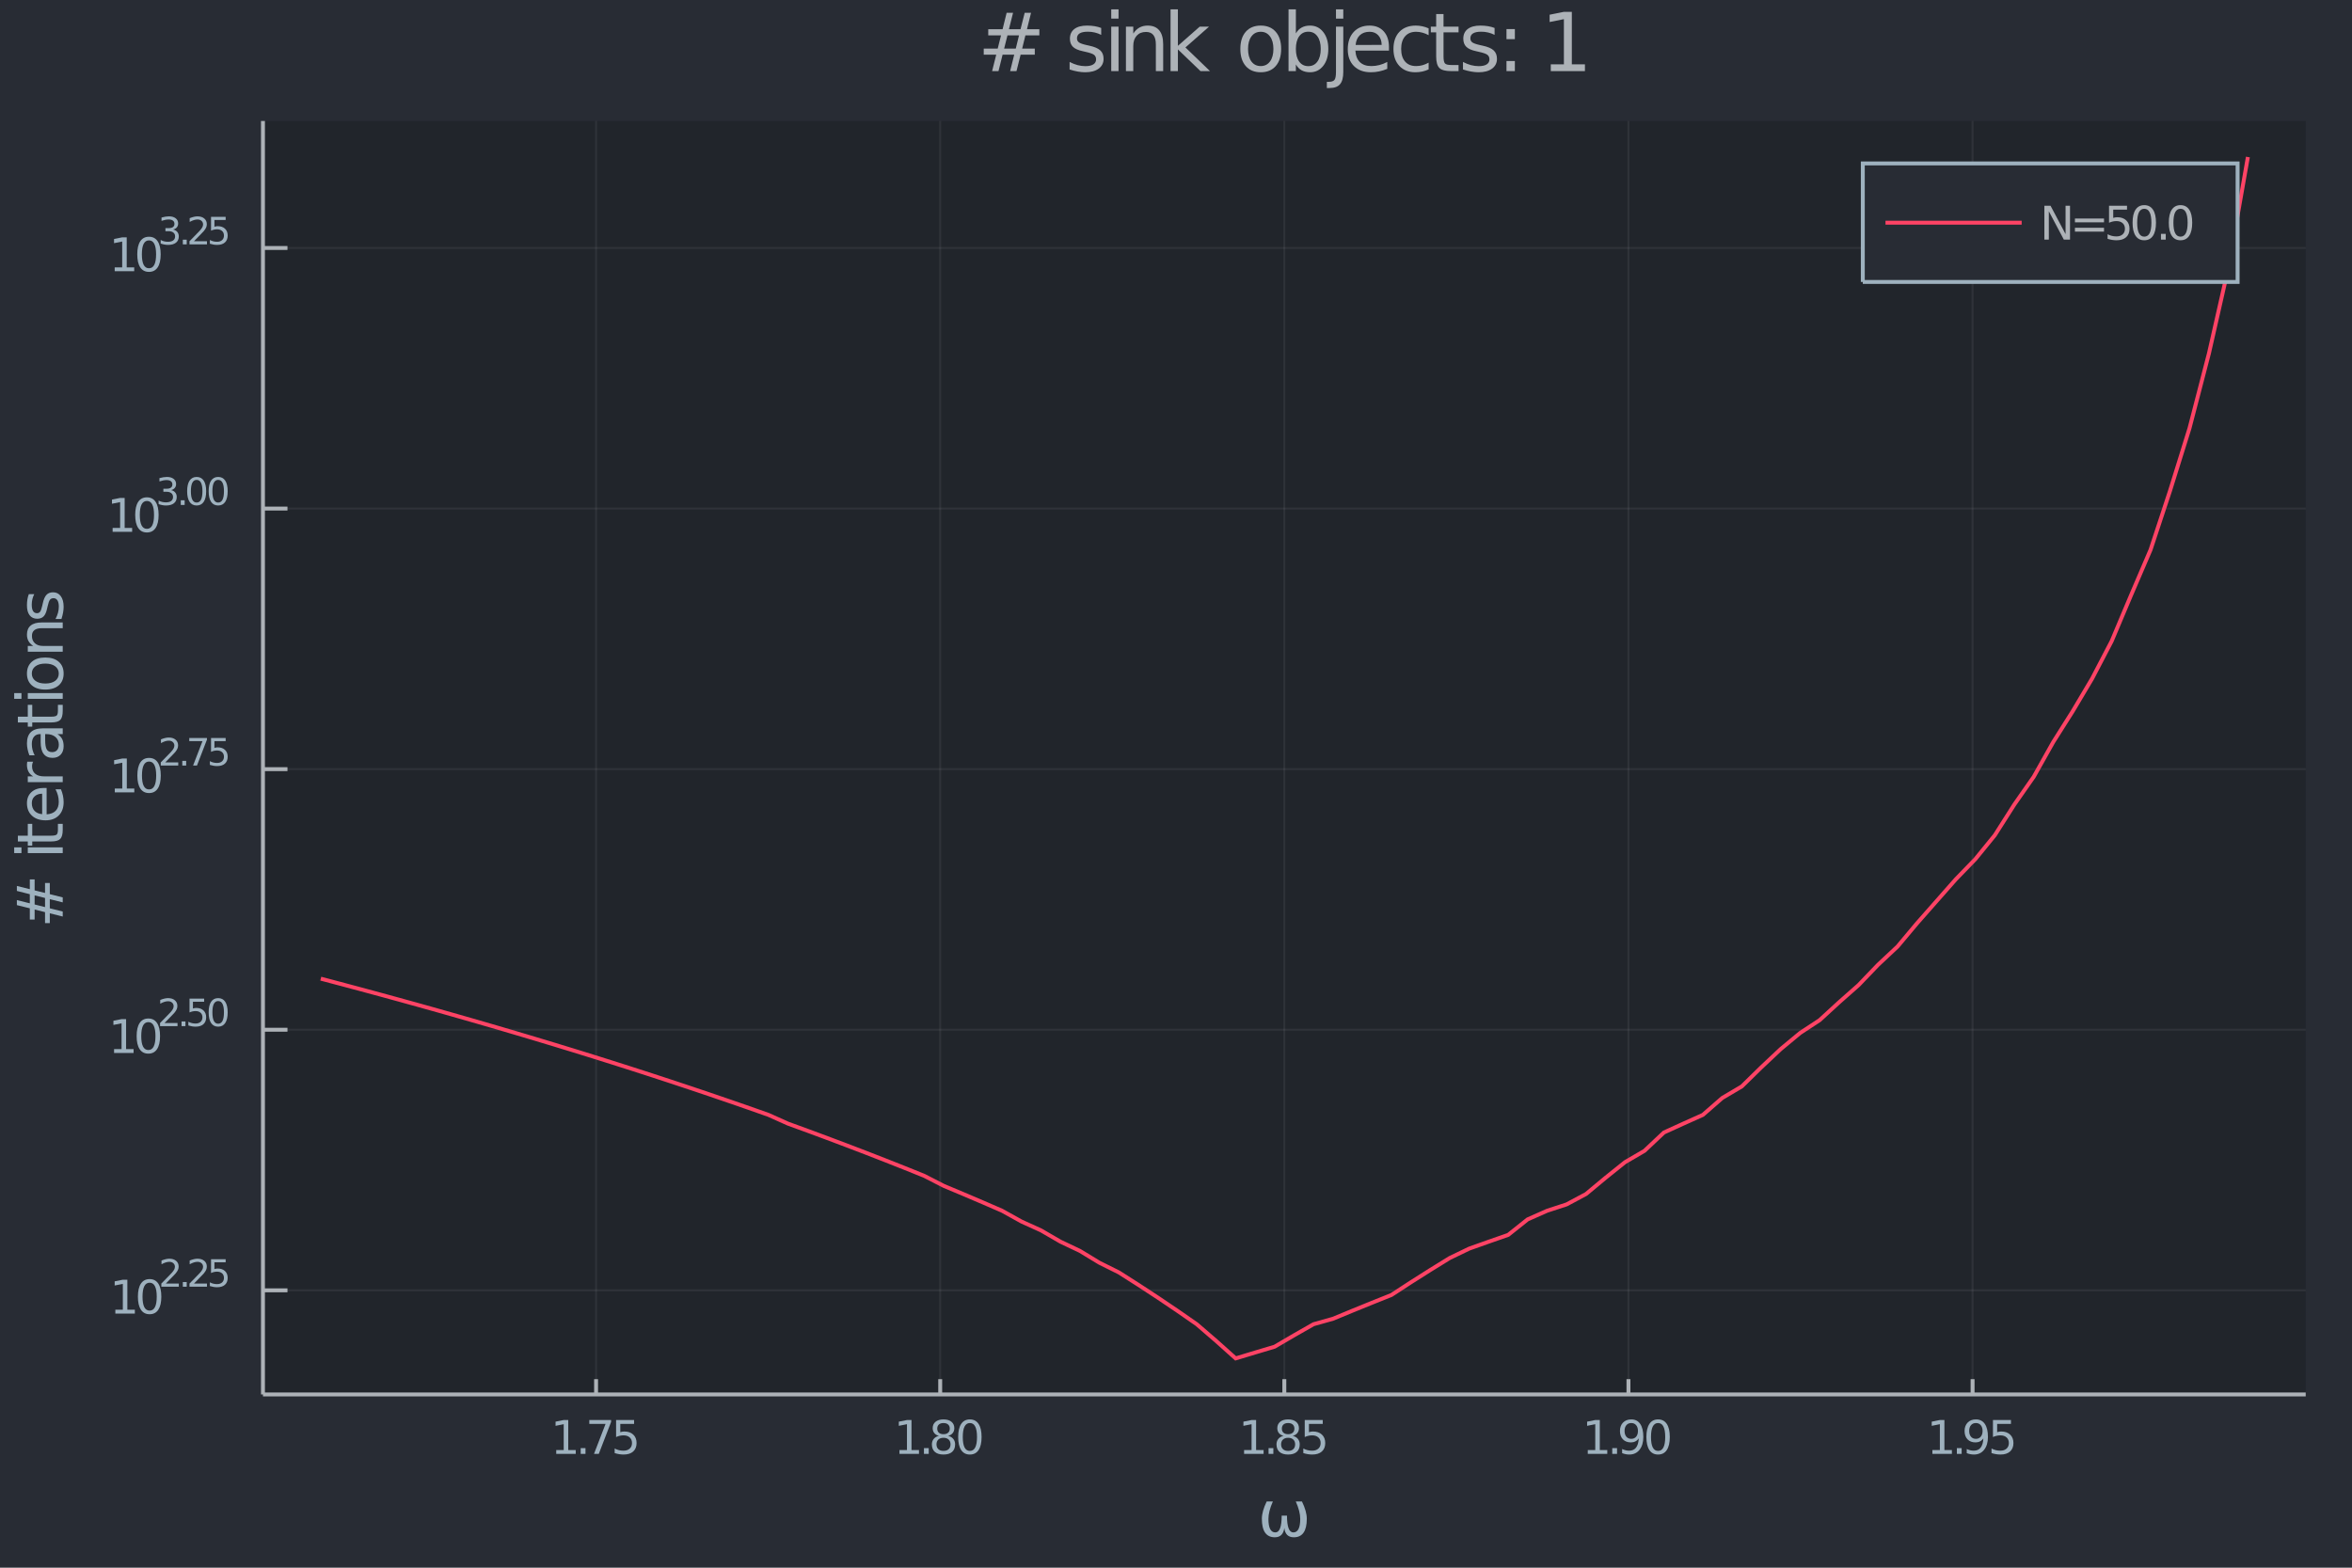 <?xml version="1.0" encoding="utf-8"?>
<svg xmlns="http://www.w3.org/2000/svg" xmlns:xlink="http://www.w3.org/1999/xlink" width="600" height="400" viewBox="0 0 2400 1600">
<defs>
  <clipPath id="clip110">
    <rect x="0" y="0" width="2400" height="1600"/>
  </clipPath>
</defs>
<path clip-path="url(#clip110)" d="
M0 1600 L2400 1600 L2400 0 L0 0  Z
  " fill="#282c34" fill-rule="evenodd" fill-opacity="1"/>
<defs>
  <clipPath id="clip111">
    <rect x="480" y="0" width="1681" height="1600"/>
  </clipPath>
</defs>
<path clip-path="url(#clip110)" d="
M268.325 1423.18 L2352.76 1423.18 L2352.76 123.472 L268.325 123.472  Z
  " fill="#21252b" fill-rule="evenodd" fill-opacity="1"/>
<defs>
  <clipPath id="clip112">
    <rect x="268" y="123" width="2085" height="1301"/>
  </clipPath>
</defs>
<polyline clip-path="url(#clip112)" style="stroke:#adb2b7; stroke-width:2; stroke-opacity:0.1; fill:none" points="
  608.239,1423.18 608.239,123.472 
  "/>
<polyline clip-path="url(#clip112)" style="stroke:#adb2b7; stroke-width:2; stroke-opacity:0.1; fill:none" points="
  959.39,1423.18 959.39,123.472 
  "/>
<polyline clip-path="url(#clip112)" style="stroke:#adb2b7; stroke-width:2; stroke-opacity:0.1; fill:none" points="
  1310.54,1423.18 1310.54,123.472 
  "/>
<polyline clip-path="url(#clip112)" style="stroke:#adb2b7; stroke-width:2; stroke-opacity:0.1; fill:none" points="
  1661.69,1423.18 1661.69,123.472 
  "/>
<polyline clip-path="url(#clip112)" style="stroke:#adb2b7; stroke-width:2; stroke-opacity:0.1; fill:none" points="
  2012.84,1423.18 2012.84,123.472 
  "/>
<polyline clip-path="url(#clip110)" style="stroke:#adb2b7; stroke-width:4; stroke-opacity:1; fill:none" points="
  268.325,1423.18 2352.76,1423.18 
  "/>
<polyline clip-path="url(#clip110)" style="stroke:#adb2b7; stroke-width:4; stroke-opacity:1; fill:none" points="
  608.239,1423.18 608.239,1407.58 
  "/>
<polyline clip-path="url(#clip110)" style="stroke:#adb2b7; stroke-width:4; stroke-opacity:1; fill:none" points="
  959.39,1423.18 959.39,1407.58 
  "/>
<polyline clip-path="url(#clip110)" style="stroke:#adb2b7; stroke-width:4; stroke-opacity:1; fill:none" points="
  1310.54,1423.18 1310.54,1407.58 
  "/>
<polyline clip-path="url(#clip110)" style="stroke:#adb2b7; stroke-width:4; stroke-opacity:1; fill:none" points="
  1661.69,1423.18 1661.69,1407.58 
  "/>
<polyline clip-path="url(#clip110)" style="stroke:#adb2b7; stroke-width:4; stroke-opacity:1; fill:none" points="
  2012.84,1423.18 2012.84,1407.58 
  "/>
<path clip-path="url(#clip110)" d="M 0 0 M567.58 1479.92 L575.218 1479.92 L575.218 1453.55 L566.908 1455.22 L566.908 1450.96 L575.172 1449.29 L579.848 1449.29 L579.848 1479.92 L587.487 1479.92 L587.487 1483.85 L567.58 1483.85 L567.58 1479.92 Z" fill="#9eb1be" fill-rule="evenodd" fill-opacity="1" /><path clip-path="url(#clip110)" d="M 0 0 M592.556 1477.97 L597.441 1477.97 L597.441 1483.85 L592.556 1483.85 L592.556 1477.97 Z" fill="#9eb1be" fill-rule="evenodd" fill-opacity="1" /><path clip-path="url(#clip110)" d="M 0 0 M601.329 1449.29 L623.552 1449.29 L623.552 1451.28 L611.005 1483.85 L606.121 1483.85 L617.927 1453.23 L601.329 1453.23 L601.329 1449.29 Z" fill="#9eb1be" fill-rule="evenodd" fill-opacity="1" /><path clip-path="url(#clip110)" d="M 0 0 M628.667 1449.29 L647.024 1449.29 L647.024 1453.23 L632.95 1453.23 L632.95 1461.7 Q633.968 1461.35 634.987 1461.19 Q636.005 1461 637.024 1461 Q642.811 1461 646.19 1464.18 Q649.57 1467.35 649.57 1472.76 Q649.57 1478.34 646.098 1481.44 Q642.625 1484.52 636.306 1484.52 Q634.13 1484.52 631.862 1484.15 Q629.616 1483.78 627.209 1483.04 L627.209 1478.34 Q629.292 1479.48 631.514 1480.03 Q633.737 1480.59 636.213 1480.59 Q640.218 1480.59 642.556 1478.48 Q644.894 1476.38 644.894 1472.76 Q644.894 1469.15 642.556 1467.05 Q640.218 1464.94 636.213 1464.94 Q634.339 1464.94 632.464 1465.36 Q630.612 1465.77 628.667 1466.65 L628.667 1449.29 Z" fill="#9eb1be" fill-rule="evenodd" fill-opacity="1" /><path clip-path="url(#clip110)" d="M 0 0 M917.828 1479.92 L925.466 1479.92 L925.466 1453.55 L917.156 1455.22 L917.156 1450.96 L925.42 1449.29 L930.096 1449.29 L930.096 1479.92 L937.735 1479.92 L937.735 1483.85 L917.828 1483.85 L917.828 1479.92 Z" fill="#9eb1be" fill-rule="evenodd" fill-opacity="1" /><path clip-path="url(#clip110)" d="M 0 0 M942.804 1477.97 L947.689 1477.97 L947.689 1483.85 L942.804 1483.85 L942.804 1477.97 Z" fill="#9eb1be" fill-rule="evenodd" fill-opacity="1" /><path clip-path="url(#clip110)" d="M 0 0 M962.758 1467.44 Q959.425 1467.44 957.503 1469.22 Q955.605 1471 955.605 1474.13 Q955.605 1477.25 957.503 1479.04 Q959.425 1480.82 962.758 1480.82 Q966.091 1480.82 968.012 1479.04 Q969.934 1477.23 969.934 1474.13 Q969.934 1471 968.012 1469.22 Q966.114 1467.44 962.758 1467.44 M958.082 1465.45 Q955.073 1464.71 953.383 1462.65 Q951.716 1460.59 951.716 1457.63 Q951.716 1453.48 954.656 1451.07 Q957.619 1448.67 962.758 1448.67 Q967.92 1448.67 970.86 1451.07 Q973.799 1453.48 973.799 1457.63 Q973.799 1460.59 972.11 1462.65 Q970.443 1464.71 967.457 1465.45 Q970.837 1466.24 972.712 1468.53 Q974.61 1470.82 974.61 1474.13 Q974.61 1479.15 971.531 1481.84 Q968.475 1484.52 962.758 1484.52 Q957.04 1484.52 953.962 1481.84 Q950.906 1479.15 950.906 1474.13 Q950.906 1470.82 952.804 1468.53 Q954.702 1466.24 958.082 1465.45 M956.369 1458.06 Q956.369 1460.75 958.036 1462.25 Q959.725 1463.76 962.758 1463.76 Q965.767 1463.76 967.457 1462.25 Q969.17 1460.75 969.17 1458.06 Q969.17 1455.38 967.457 1453.88 Q965.767 1452.37 962.758 1452.37 Q959.725 1452.37 958.036 1453.88 Q956.369 1455.38 956.369 1458.06 Z" fill="#9eb1be" fill-rule="evenodd" fill-opacity="1" /><path clip-path="url(#clip110)" d="M 0 0 M989.679 1452.37 Q986.068 1452.37 984.239 1455.94 Q982.434 1459.48 982.434 1466.61 Q982.434 1473.71 984.239 1477.28 Q986.068 1480.82 989.679 1480.82 Q993.313 1480.82 995.119 1477.28 Q996.948 1473.71 996.948 1466.61 Q996.948 1459.48 995.119 1455.94 Q993.313 1452.37 989.679 1452.37 M989.679 1448.67 Q995.489 1448.67 998.545 1453.27 Q1001.62 1457.86 1001.62 1466.61 Q1001.62 1475.33 998.545 1479.94 Q995.489 1484.52 989.679 1484.52 Q983.869 1484.52 980.79 1479.94 Q977.735 1475.33 977.735 1466.61 Q977.735 1457.86 980.79 1453.27 Q983.869 1448.67 989.679 1448.67 Z" fill="#9eb1be" fill-rule="evenodd" fill-opacity="1" /><path clip-path="url(#clip110)" d="M 0 0 M1269.48 1479.92 L1277.11 1479.92 L1277.11 1453.55 L1268.8 1455.22 L1268.8 1450.96 L1277.07 1449.29 L1281.74 1449.29 L1281.74 1479.92 L1289.38 1479.92 L1289.38 1483.85 L1269.48 1483.85 L1269.48 1479.92 Z" fill="#9eb1be" fill-rule="evenodd" fill-opacity="1" /><path clip-path="url(#clip110)" d="M 0 0 M1294.45 1477.97 L1299.34 1477.97 L1299.34 1483.85 L1294.45 1483.85 L1294.45 1477.97 Z" fill="#9eb1be" fill-rule="evenodd" fill-opacity="1" /><path clip-path="url(#clip110)" d="M 0 0 M1314.41 1467.44 Q1311.07 1467.44 1309.15 1469.22 Q1307.25 1471 1307.25 1474.13 Q1307.25 1477.25 1309.15 1479.04 Q1311.07 1480.82 1314.41 1480.82 Q1317.74 1480.82 1319.66 1479.04 Q1321.58 1477.23 1321.58 1474.13 Q1321.58 1471 1319.66 1469.22 Q1317.76 1467.44 1314.41 1467.44 M1309.73 1465.45 Q1306.72 1464.71 1305.03 1462.65 Q1303.36 1460.59 1303.36 1457.63 Q1303.36 1453.48 1306.3 1451.07 Q1309.27 1448.67 1314.41 1448.67 Q1319.57 1448.67 1322.51 1451.07 Q1325.45 1453.48 1325.45 1457.63 Q1325.45 1460.59 1323.76 1462.65 Q1322.09 1464.71 1319.11 1465.45 Q1322.48 1466.24 1324.36 1468.53 Q1326.26 1470.82 1326.26 1474.13 Q1326.26 1479.15 1323.18 1481.84 Q1320.12 1484.52 1314.41 1484.52 Q1308.69 1484.52 1305.61 1481.84 Q1302.55 1479.15 1302.55 1474.13 Q1302.55 1470.82 1304.45 1468.53 Q1306.35 1466.24 1309.73 1465.45 M1308.02 1458.06 Q1308.02 1460.75 1309.68 1462.25 Q1311.37 1463.76 1314.41 1463.76 Q1317.42 1463.76 1319.11 1462.25 Q1320.82 1460.75 1320.82 1458.06 Q1320.82 1455.38 1319.11 1453.88 Q1317.42 1452.37 1314.41 1452.37 Q1311.37 1452.37 1309.68 1453.88 Q1308.02 1455.38 1308.02 1458.06 Z" fill="#9eb1be" fill-rule="evenodd" fill-opacity="1" /><path clip-path="url(#clip110)" d="M 0 0 M1331.37 1449.29 L1349.73 1449.29 L1349.73 1453.23 L1335.66 1453.23 L1335.66 1461.7 Q1336.67 1461.35 1337.69 1461.19 Q1338.71 1461 1339.73 1461 Q1345.52 1461 1348.9 1464.18 Q1352.28 1467.35 1352.28 1472.76 Q1352.28 1478.34 1348.8 1481.44 Q1345.33 1484.52 1339.01 1484.52 Q1336.84 1484.52 1334.57 1484.15 Q1332.32 1483.78 1329.92 1483.04 L1329.92 1478.34 Q1332 1479.48 1334.22 1480.03 Q1336.44 1480.59 1338.92 1480.59 Q1342.92 1480.59 1345.26 1478.48 Q1347.6 1476.38 1347.6 1472.76 Q1347.6 1469.15 1345.26 1467.05 Q1342.92 1464.94 1338.92 1464.94 Q1337.05 1464.94 1335.17 1465.36 Q1333.32 1465.77 1331.37 1466.65 L1331.37 1449.29 Z" fill="#9eb1be" fill-rule="evenodd" fill-opacity="1" /><path clip-path="url(#clip110)" d="M 0 0 M1620.18 1479.92 L1627.81 1479.92 L1627.81 1453.55 L1619.5 1455.22 L1619.5 1450.96 L1627.77 1449.29 L1632.44 1449.29 L1632.44 1479.92 L1640.08 1479.92 L1640.08 1483.85 L1620.18 1483.85 L1620.18 1479.92 Z" fill="#9eb1be" fill-rule="evenodd" fill-opacity="1" /><path clip-path="url(#clip110)" d="M 0 0 M1645.15 1477.97 L1650.04 1477.97 L1650.04 1483.85 L1645.15 1483.85 L1645.15 1477.97 Z" fill="#9eb1be" fill-rule="evenodd" fill-opacity="1" /><path clip-path="url(#clip110)" d="M 0 0 M1655.24 1483.13 L1655.24 1478.88 Q1657 1479.71 1658.81 1480.15 Q1660.61 1480.59 1662.35 1480.59 Q1666.98 1480.59 1669.41 1477.49 Q1671.86 1474.36 1672.21 1468.02 Q1670.87 1470.01 1668.81 1471.07 Q1666.75 1472.14 1664.25 1472.14 Q1659.06 1472.14 1656.03 1469.01 Q1653.02 1465.87 1653.02 1460.43 Q1653.02 1455.1 1656.17 1451.88 Q1659.32 1448.67 1664.55 1448.67 Q1670.55 1448.67 1673.69 1453.27 Q1676.86 1457.86 1676.86 1466.61 Q1676.86 1474.78 1672.98 1479.66 Q1669.11 1484.52 1662.56 1484.52 Q1660.8 1484.52 1658.99 1484.18 Q1657.19 1483.83 1655.24 1483.13 M1664.55 1468.48 Q1667.7 1468.48 1669.53 1466.33 Q1671.38 1464.18 1671.38 1460.43 Q1671.38 1456.7 1669.53 1454.55 Q1667.7 1452.37 1664.55 1452.37 Q1661.4 1452.37 1659.55 1454.55 Q1657.72 1456.7 1657.72 1460.43 Q1657.72 1464.18 1659.55 1466.33 Q1661.4 1468.48 1664.55 1468.48 Z" fill="#9eb1be" fill-rule="evenodd" fill-opacity="1" /><path clip-path="url(#clip110)" d="M 0 0 M1691.93 1452.37 Q1688.32 1452.37 1686.49 1455.94 Q1684.69 1459.48 1684.69 1466.61 Q1684.69 1473.71 1686.49 1477.28 Q1688.32 1480.82 1691.93 1480.82 Q1695.57 1480.82 1697.37 1477.28 Q1699.2 1473.71 1699.2 1466.61 Q1699.2 1459.48 1697.37 1455.94 Q1695.57 1452.37 1691.93 1452.37 M1691.93 1448.67 Q1697.74 1448.67 1700.8 1453.27 Q1703.88 1457.86 1703.88 1466.61 Q1703.88 1475.33 1700.8 1479.94 Q1697.74 1484.52 1691.93 1484.52 Q1686.12 1484.52 1683.05 1479.94 Q1679.99 1475.33 1679.99 1466.61 Q1679.99 1457.86 1683.05 1453.27 Q1686.12 1448.67 1691.93 1448.67 Z" fill="#9eb1be" fill-rule="evenodd" fill-opacity="1" /><path clip-path="url(#clip110)" d="M 0 0 M1971.82 1479.92 L1979.46 1479.92 L1979.46 1453.55 L1971.15 1455.22 L1971.15 1450.96 L1979.42 1449.29 L1984.09 1449.29 L1984.09 1479.92 L1991.73 1479.92 L1991.73 1483.85 L1971.82 1483.85 L1971.82 1479.92 Z" fill="#9eb1be" fill-rule="evenodd" fill-opacity="1" /><path clip-path="url(#clip110)" d="M 0 0 M1996.8 1477.97 L2001.68 1477.97 L2001.68 1483.85 L1996.8 1483.85 L1996.8 1477.97 Z" fill="#9eb1be" fill-rule="evenodd" fill-opacity="1" /><path clip-path="url(#clip110)" d="M 0 0 M2006.89 1483.13 L2006.89 1478.88 Q2008.65 1479.71 2010.46 1480.15 Q2012.26 1480.59 2014 1480.59 Q2018.63 1480.59 2021.06 1477.49 Q2023.51 1474.36 2023.86 1468.02 Q2022.52 1470.01 2020.46 1471.07 Q2018.4 1472.14 2015.9 1472.14 Q2010.71 1472.14 2007.68 1469.01 Q2004.67 1465.87 2004.67 1460.43 Q2004.67 1455.1 2007.82 1451.88 Q2010.97 1448.67 2016.2 1448.67 Q2022.19 1448.67 2025.34 1453.27 Q2028.51 1457.86 2028.51 1466.61 Q2028.51 1474.78 2024.62 1479.66 Q2020.76 1484.52 2014.21 1484.52 Q2012.45 1484.52 2010.64 1484.18 Q2008.84 1483.83 2006.89 1483.13 M2016.2 1468.48 Q2019.35 1468.48 2021.18 1466.33 Q2023.03 1464.18 2023.03 1460.43 Q2023.03 1456.7 2021.18 1454.55 Q2019.35 1452.37 2016.2 1452.37 Q2013.05 1452.37 2011.2 1454.55 Q2009.37 1456.7 2009.37 1460.43 Q2009.37 1464.18 2011.2 1466.33 Q2013.05 1468.48 2016.2 1468.48 Z" fill="#9eb1be" fill-rule="evenodd" fill-opacity="1" /><path clip-path="url(#clip110)" d="M 0 0 M2033.63 1449.29 L2051.99 1449.29 L2051.99 1453.23 L2037.91 1453.23 L2037.91 1461.7 Q2038.93 1461.35 2039.95 1461.19 Q2040.97 1461 2041.99 1461 Q2047.77 1461 2051.15 1464.18 Q2054.53 1467.35 2054.53 1472.76 Q2054.53 1478.34 2051.06 1481.44 Q2047.59 1484.52 2041.27 1484.52 Q2039.09 1484.52 2036.82 1484.15 Q2034.58 1483.78 2032.17 1483.04 L2032.17 1478.34 Q2034.25 1479.48 2036.48 1480.03 Q2038.7 1480.59 2041.18 1480.59 Q2045.18 1480.59 2047.52 1478.48 Q2049.86 1476.38 2049.86 1472.76 Q2049.86 1469.15 2047.52 1467.05 Q2045.18 1464.94 2041.18 1464.94 Q2039.3 1464.94 2037.43 1465.36 Q2035.57 1465.77 2033.63 1466.65 L2033.63 1449.29 Z" fill="#9eb1be" fill-rule="evenodd" fill-opacity="1" /><path clip-path="url(#clip110)" d="M 0 0 M1300.83 1568.97 Q1287.62 1568.97 1287.62 1550.06 Q1287.62 1542.58 1292.56 1532.4 L1298.86 1532.4 Q1294.31 1542.58 1294.31 1550.22 Q1294.31 1564 1301.37 1564 Q1307.84 1564 1307.84 1546.88 L1313.25 1546.88 Q1313.25 1564 1319.71 1564 Q1326.77 1564 1326.77 1550.22 Q1326.77 1542.58 1322.22 1532.4 L1328.52 1532.4 Q1333.46 1542.58 1333.46 1550.06 Q1333.46 1568.97 1320.25 1568.97 Q1311.59 1568.97 1310.54 1559.45 Q1309.24 1568.97 1300.83 1568.97 Z" fill="#9eb1be" fill-rule="evenodd" fill-opacity="1" /><polyline clip-path="url(#clip112)" style="stroke:#adb2b7; stroke-width:2; stroke-opacity:0.1; fill:none" points="
  268.325,1316.92 2352.76,1316.92 
  "/>
<polyline clip-path="url(#clip112)" style="stroke:#adb2b7; stroke-width:2; stroke-opacity:0.1; fill:none" points="
  268.325,1050.96 2352.76,1050.96 
  "/>
<polyline clip-path="url(#clip112)" style="stroke:#adb2b7; stroke-width:2; stroke-opacity:0.1; fill:none" points="
  268.325,785.002 2352.76,785.002 
  "/>
<polyline clip-path="url(#clip112)" style="stroke:#adb2b7; stroke-width:2; stroke-opacity:0.1; fill:none" points="
  268.325,519.044 2352.76,519.044 
  "/>
<polyline clip-path="url(#clip112)" style="stroke:#adb2b7; stroke-width:2; stroke-opacity:0.1; fill:none" points="
  268.325,253.086 2352.76,253.086 
  "/>
<polyline clip-path="url(#clip110)" style="stroke:#adb2b7; stroke-width:4; stroke-opacity:1; fill:none" points="
  268.325,1423.18 268.325,123.472 
  "/>
<polyline clip-path="url(#clip110)" style="stroke:#adb2b7; stroke-width:4; stroke-opacity:1; fill:none" points="
  268.325,1316.92 293.338,1316.92 
  "/>
<polyline clip-path="url(#clip110)" style="stroke:#adb2b7; stroke-width:4; stroke-opacity:1; fill:none" points="
  268.325,1050.96 293.338,1050.96 
  "/>
<polyline clip-path="url(#clip110)" style="stroke:#adb2b7; stroke-width:4; stroke-opacity:1; fill:none" points="
  268.325,785.002 293.338,785.002 
  "/>
<polyline clip-path="url(#clip110)" style="stroke:#adb2b7; stroke-width:4; stroke-opacity:1; fill:none" points="
  268.325,519.044 293.338,519.044 
  "/>
<polyline clip-path="url(#clip110)" style="stroke:#adb2b7; stroke-width:4; stroke-opacity:1; fill:none" points="
  268.325,253.086 293.338,253.086 
  "/>
<path clip-path="url(#clip110)" d="M 0 0 M117.696 1336.71 L125.335 1336.71 L125.335 1310.35 L117.025 1312.01 L117.025 1307.75 L125.289 1306.09 L129.965 1306.09 L129.965 1336.71 L137.603 1336.71 L137.603 1340.65 L117.696 1340.65 L117.696 1336.71 Z" fill="#9eb1be" fill-rule="evenodd" fill-opacity="1" /><path clip-path="url(#clip110)" d="M 0 0 M152.673 1309.16 Q149.062 1309.16 147.233 1312.73 Q145.428 1316.27 145.428 1323.4 Q145.428 1330.51 147.233 1334.07 Q149.062 1337.61 152.673 1337.61 Q156.307 1337.61 158.113 1334.07 Q159.941 1330.51 159.941 1323.4 Q159.941 1316.27 158.113 1312.73 Q156.307 1309.16 152.673 1309.16 M152.673 1305.46 Q158.483 1305.46 161.539 1310.07 Q164.617 1314.65 164.617 1323.4 Q164.617 1332.13 161.539 1336.73 Q158.483 1341.32 152.673 1341.32 Q146.863 1341.32 143.784 1336.73 Q140.728 1332.13 140.728 1323.4 Q140.728 1314.65 143.784 1310.07 Q146.863 1305.46 152.673 1305.46 Z" fill="#9eb1be" fill-rule="evenodd" fill-opacity="1" /><path clip-path="url(#clip110)" d="M 0 0 M169.188 1310.04 L182.447 1310.04 L182.447 1313.24 L164.617 1313.24 L164.617 1310.04 Q166.78 1307.8 170.504 1304.04 Q174.247 1300.26 175.206 1299.17 Q177.03 1297.12 177.745 1295.71 Q178.479 1294.28 178.479 1292.9 Q178.479 1290.67 176.899 1289.26 Q175.338 1287.84 172.817 1287.84 Q171.031 1287.84 169.037 1288.47 Q167.062 1289.09 164.805 1290.35 L164.805 1286.51 Q167.1 1285.59 169.093 1285.12 Q171.087 1284.65 172.742 1284.65 Q177.106 1284.65 179.701 1286.83 Q182.297 1289.01 182.297 1292.66 Q182.297 1294.39 181.638 1295.95 Q180.999 1297.49 179.287 1299.6 Q178.817 1300.15 176.297 1302.76 Q173.777 1305.36 169.188 1310.04 Z" fill="#9eb1be" fill-rule="evenodd" fill-opacity="1" /><path clip-path="url(#clip110)" d="M 0 0 M186.566 1308.46 L190.534 1308.46 L190.534 1313.24 L186.566 1313.24 L186.566 1308.46 Z" fill="#9eb1be" fill-rule="evenodd" fill-opacity="1" /><path clip-path="url(#clip110)" d="M 0 0 M197.926 1310.04 L211.185 1310.04 L211.185 1313.24 L193.356 1313.24 L193.356 1310.04 Q195.518 1307.8 199.242 1304.04 Q202.985 1300.26 203.944 1299.17 Q205.769 1297.12 206.483 1295.71 Q207.217 1294.28 207.217 1292.9 Q207.217 1290.67 205.637 1289.26 Q204.076 1287.84 201.556 1287.84 Q199.769 1287.84 197.775 1288.47 Q195.801 1289.09 193.544 1290.35 L193.544 1286.51 Q195.838 1285.59 197.832 1285.12 Q199.825 1284.65 201.48 1284.65 Q205.844 1284.65 208.439 1286.83 Q211.035 1289.01 211.035 1292.66 Q211.035 1294.39 210.377 1295.95 Q209.737 1297.49 208.026 1299.6 Q207.555 1300.15 205.035 1302.76 Q202.515 1305.36 197.926 1310.04 Z" fill="#9eb1be" fill-rule="evenodd" fill-opacity="1" /><path clip-path="url(#clip110)" d="M 0 0 M215.342 1285.16 L230.256 1285.16 L230.256 1288.35 L218.821 1288.35 L218.821 1295.24 Q219.649 1294.95 220.476 1294.82 Q221.304 1294.67 222.131 1294.67 Q226.833 1294.67 229.579 1297.25 Q232.325 1299.83 232.325 1304.23 Q232.325 1308.76 229.504 1311.28 Q226.683 1313.78 221.548 1313.78 Q219.78 1313.78 217.937 1313.48 Q216.113 1313.18 214.157 1312.58 L214.157 1308.76 Q215.85 1309.68 217.655 1310.13 Q219.461 1310.58 221.473 1310.58 Q224.727 1310.58 226.626 1308.87 Q228.526 1307.16 228.526 1304.23 Q228.526 1301.29 226.626 1299.58 Q224.727 1297.87 221.473 1297.87 Q219.95 1297.87 218.426 1298.21 Q216.922 1298.55 215.342 1299.26 L215.342 1285.16 Z" fill="#9eb1be" fill-rule="evenodd" fill-opacity="1" /><path clip-path="url(#clip110)" d="M 0 0 M116.398 1070.75 L124.037 1070.75 L124.037 1044.39 L115.727 1046.05 L115.727 1041.79 L123.991 1040.13 L128.667 1040.13 L128.667 1070.75 L136.306 1070.75 L136.306 1074.69 L116.398 1074.69 L116.398 1070.75 Z" fill="#9eb1be" fill-rule="evenodd" fill-opacity="1" /><path clip-path="url(#clip110)" d="M 0 0 M151.375 1043.21 Q147.764 1043.21 145.935 1046.77 Q144.13 1050.31 144.13 1057.44 Q144.13 1064.55 145.935 1068.11 Q147.764 1071.66 151.375 1071.66 Q155.009 1071.66 156.815 1068.11 Q158.644 1064.55 158.644 1057.44 Q158.644 1050.31 156.815 1046.77 Q155.009 1043.21 151.375 1043.21 M151.375 1039.5 Q157.185 1039.5 160.241 1044.11 Q163.32 1048.69 163.32 1057.44 Q163.32 1066.17 160.241 1070.78 Q157.185 1075.36 151.375 1075.36 Q145.565 1075.36 142.486 1070.78 Q139.431 1066.17 139.431 1057.44 Q139.431 1048.69 142.486 1044.11 Q145.565 1039.5 151.375 1039.5 Z" fill="#9eb1be" fill-rule="evenodd" fill-opacity="1" /><path clip-path="url(#clip110)" d="M 0 0 M167.89 1044.08 L181.149 1044.08 L181.149 1047.28 L163.32 1047.28 L163.32 1044.08 Q165.482 1041.84 169.206 1038.08 Q172.949 1034.3 173.908 1033.21 Q175.733 1031.16 176.447 1029.75 Q177.181 1028.32 177.181 1026.95 Q177.181 1024.71 175.601 1023.3 Q174.04 1021.89 171.52 1021.89 Q169.733 1021.89 167.739 1022.51 Q165.765 1023.13 163.508 1024.39 L163.508 1020.55 Q165.802 1019.63 167.796 1019.16 Q169.789 1018.69 171.444 1018.69 Q175.808 1018.69 178.403 1020.87 Q180.999 1023.05 180.999 1026.7 Q180.999 1028.43 180.341 1029.99 Q179.701 1031.54 177.99 1033.64 Q177.519 1034.19 174.999 1036.8 Q172.479 1039.4 167.89 1044.08 Z" fill="#9eb1be" fill-rule="evenodd" fill-opacity="1" /><path clip-path="url(#clip110)" d="M 0 0 M185.268 1042.5 L189.237 1042.5 L189.237 1047.28 L185.268 1047.28 L185.268 1042.5 Z" fill="#9eb1be" fill-rule="evenodd" fill-opacity="1" /><path clip-path="url(#clip110)" d="M 0 0 M193.393 1019.2 L208.308 1019.2 L208.308 1022.39 L196.873 1022.39 L196.873 1029.28 Q197.7 1029 198.528 1028.86 Q199.355 1028.71 200.183 1028.71 Q204.885 1028.71 207.631 1031.29 Q210.377 1033.87 210.377 1038.27 Q210.377 1042.8 207.555 1045.32 Q204.734 1047.82 199.6 1047.82 Q197.832 1047.82 195.989 1047.52 Q194.164 1047.22 192.208 1046.62 L192.208 1042.8 Q193.901 1043.72 195.706 1044.17 Q197.512 1044.63 199.524 1044.63 Q202.778 1044.63 204.678 1042.91 Q206.577 1041.2 206.577 1038.27 Q206.577 1035.33 204.678 1033.62 Q202.778 1031.91 199.524 1031.91 Q198.001 1031.91 196.478 1032.25 Q194.973 1032.59 193.393 1033.3 L193.393 1019.2 Z" fill="#9eb1be" fill-rule="evenodd" fill-opacity="1" /><path clip-path="url(#clip110)" d="M 0 0 M222.62 1021.7 Q219.686 1021.7 218.201 1024.6 Q216.734 1027.47 216.734 1033.27 Q216.734 1039.04 218.201 1041.94 Q219.686 1044.81 222.62 1044.81 Q225.573 1044.81 227.04 1041.94 Q228.526 1039.04 228.526 1033.27 Q228.526 1027.47 227.04 1024.6 Q225.573 1021.7 222.62 1021.7 M222.62 1018.69 Q227.341 1018.69 229.824 1022.43 Q232.325 1026.16 232.325 1033.27 Q232.325 1040.36 229.824 1044.1 Q227.341 1047.82 222.62 1047.82 Q217.9 1047.82 215.398 1044.1 Q212.916 1040.36 212.916 1033.27 Q212.916 1026.16 215.398 1022.43 Q217.9 1018.69 222.62 1018.69 Z" fill="#9eb1be" fill-rule="evenodd" fill-opacity="1" /><path clip-path="url(#clip110)" d="M 0 0 M117.132 804.794 L124.771 804.794 L124.771 778.429 L116.461 780.096 L116.461 775.836 L124.725 774.17 L129.4 774.17 L129.4 804.794 L137.039 804.794 L137.039 808.73 L117.132 808.73 L117.132 804.794 Z" fill="#9eb1be" fill-rule="evenodd" fill-opacity="1" /><path clip-path="url(#clip110)" d="M 0 0 M152.109 777.248 Q148.498 777.248 146.669 780.813 Q144.863 784.355 144.863 791.484 Q144.863 798.591 146.669 802.156 Q148.498 805.697 152.109 805.697 Q155.743 805.697 157.548 802.156 Q159.377 798.591 159.377 791.484 Q159.377 784.355 157.548 780.813 Q155.743 777.248 152.109 777.248 M152.109 773.545 Q157.919 773.545 160.974 778.151 Q164.053 782.734 164.053 791.484 Q164.053 800.211 160.974 804.818 Q157.919 809.401 152.109 809.401 Q146.298 809.401 143.22 804.818 Q140.164 800.211 140.164 791.484 Q140.164 782.734 143.22 778.151 Q146.298 773.545 152.109 773.545 Z" fill="#9eb1be" fill-rule="evenodd" fill-opacity="1" /><path clip-path="url(#clip110)" d="M 0 0 M168.623 778.122 L181.883 778.122 L181.883 781.319 L164.053 781.319 L164.053 778.122 Q166.216 775.884 169.94 772.122 Q173.683 768.342 174.642 767.251 Q176.466 765.201 177.181 763.79 Q177.914 762.361 177.914 760.988 Q177.914 758.75 176.334 757.339 Q174.773 755.929 172.253 755.929 Q170.466 755.929 168.473 756.549 Q166.498 757.17 164.241 758.43 L164.241 754.593 Q166.536 753.672 168.529 753.202 Q170.523 752.731 172.178 752.731 Q176.541 752.731 179.137 754.913 Q181.732 757.095 181.732 760.744 Q181.732 762.474 181.074 764.035 Q180.435 765.577 178.723 767.684 Q178.253 768.229 175.733 770.843 Q173.212 773.439 168.623 778.122 Z" fill="#9eb1be" fill-rule="evenodd" fill-opacity="1" /><path clip-path="url(#clip110)" d="M 0 0 M186.002 776.542 L189.97 776.542 L189.97 781.319 L186.002 781.319 L186.002 776.542 Z" fill="#9eb1be" fill-rule="evenodd" fill-opacity="1" /><path clip-path="url(#clip110)" d="M 0 0 M193.13 753.239 L211.185 753.239 L211.185 754.857 L200.991 781.319 L197.023 781.319 L206.615 756.437 L193.13 756.437 L193.13 753.239 Z" fill="#9eb1be" fill-rule="evenodd" fill-opacity="1" /><path clip-path="url(#clip110)" d="M 0 0 M215.342 753.239 L230.256 753.239 L230.256 756.437 L218.821 756.437 L218.821 763.32 Q219.649 763.038 220.476 762.906 Q221.304 762.756 222.131 762.756 Q226.833 762.756 229.579 765.333 Q232.325 767.909 232.325 772.31 Q232.325 776.843 229.504 779.363 Q226.683 781.865 221.548 781.865 Q219.78 781.865 217.937 781.564 Q216.113 781.263 214.157 780.661 L214.157 776.843 Q215.85 777.765 217.655 778.216 Q219.461 778.667 221.473 778.667 Q224.727 778.667 226.626 776.956 Q228.526 775.244 228.526 772.31 Q228.526 769.376 226.626 767.665 Q224.727 765.953 221.473 765.953 Q219.95 765.953 218.426 766.292 Q216.922 766.63 215.342 767.345 L215.342 753.239 Z" fill="#9eb1be" fill-rule="evenodd" fill-opacity="1" /><path clip-path="url(#clip110)" d="M 0 0 M114.931 538.836 L122.57 538.836 L122.57 512.471 L114.26 514.137 L114.26 509.878 L122.524 508.212 L127.2 508.212 L127.2 538.836 L134.839 538.836 L134.839 542.772 L114.931 542.772 L114.931 538.836 Z" fill="#9eb1be" fill-rule="evenodd" fill-opacity="1" /><path clip-path="url(#clip110)" d="M 0 0 M149.908 511.29 Q146.297 511.29 144.468 514.855 Q142.663 518.397 142.663 525.526 Q142.663 532.633 144.468 536.198 Q146.297 539.739 149.908 539.739 Q153.542 539.739 155.348 536.198 Q157.177 532.633 157.177 525.526 Q157.177 518.397 155.348 514.855 Q153.542 511.29 149.908 511.29 M149.908 507.587 Q155.718 507.587 158.774 512.193 Q161.852 516.776 161.852 525.526 Q161.852 534.253 158.774 538.86 Q155.718 543.443 149.908 543.443 Q144.098 543.443 141.019 538.86 Q137.964 534.253 137.964 525.526 Q137.964 516.776 141.019 512.193 Q144.098 507.587 149.908 507.587 Z" fill="#9eb1be" fill-rule="evenodd" fill-opacity="1" /><path clip-path="url(#clip110)" d="M 0 0 M174.548 500.221 Q177.275 500.804 178.798 502.647 Q180.341 504.49 180.341 507.199 Q180.341 511.355 177.482 513.631 Q174.623 515.907 169.357 515.907 Q167.589 515.907 165.708 515.549 Q163.846 515.211 161.852 514.515 L161.852 510.847 Q163.432 511.769 165.313 512.239 Q167.194 512.709 169.244 512.709 Q172.817 512.709 174.679 511.299 Q176.56 509.888 176.56 507.199 Q176.56 504.716 174.811 503.324 Q173.081 501.914 169.977 501.914 L166.705 501.914 L166.705 498.792 L170.128 498.792 Q172.93 498.792 174.416 497.682 Q175.902 496.553 175.902 494.447 Q175.902 492.284 174.36 491.137 Q172.836 489.971 169.977 489.971 Q168.416 489.971 166.63 490.309 Q164.843 490.648 162.699 491.362 L162.699 487.977 Q164.862 487.375 166.743 487.074 Q168.642 486.773 170.316 486.773 Q174.642 486.773 177.162 488.748 Q179.682 490.704 179.682 494.052 Q179.682 496.384 178.347 498.002 Q177.012 499.6 174.548 500.221 Z" fill="#9eb1be" fill-rule="evenodd" fill-opacity="1" /><path clip-path="url(#clip110)" d="M 0 0 M184.459 510.584 L188.428 510.584 L188.428 515.361 L184.459 515.361 L184.459 510.584 Z" fill="#9eb1be" fill-rule="evenodd" fill-opacity="1" /><path clip-path="url(#clip110)" d="M 0 0 M200.672 489.783 Q197.738 489.783 196.252 492.679 Q194.785 495.557 194.785 501.349 Q194.785 507.123 196.252 510.02 Q197.738 512.897 200.672 512.897 Q203.625 512.897 205.092 510.02 Q206.577 507.123 206.577 501.349 Q206.577 495.557 205.092 492.679 Q203.625 489.783 200.672 489.783 M200.672 486.773 Q205.392 486.773 207.875 490.516 Q210.377 494.24 210.377 501.349 Q210.377 508.44 207.875 512.183 Q205.392 515.907 200.672 515.907 Q195.951 515.907 193.45 512.183 Q190.967 508.44 190.967 501.349 Q190.967 494.24 193.45 490.516 Q195.951 486.773 200.672 486.773 Z" fill="#9eb1be" fill-rule="evenodd" fill-opacity="1" /><path clip-path="url(#clip110)" d="M 0 0 M222.62 489.783 Q219.686 489.783 218.201 492.679 Q216.734 495.557 216.734 501.349 Q216.734 507.123 218.201 510.02 Q219.686 512.897 222.62 512.897 Q225.573 512.897 227.04 510.02 Q228.526 507.123 228.526 501.349 Q228.526 495.557 227.04 492.679 Q225.573 489.783 222.62 489.783 M222.62 486.773 Q227.341 486.773 229.824 490.516 Q232.325 494.24 232.325 501.349 Q232.325 508.44 229.824 512.183 Q227.341 515.907 222.62 515.907 Q217.9 515.907 215.398 512.183 Q212.916 508.44 212.916 501.349 Q212.916 494.24 215.398 490.516 Q217.9 486.773 222.62 486.773 Z" fill="#9eb1be" fill-rule="evenodd" fill-opacity="1" /><path clip-path="url(#clip110)" d="M 0 0 M117.038 272.878 L124.677 272.878 L124.677 246.513 L116.367 248.179 L116.367 243.92 L124.63 242.253 L129.306 242.253 L129.306 272.878 L136.945 272.878 L136.945 276.813 L117.038 276.813 L117.038 272.878 Z" fill="#9eb1be" fill-rule="evenodd" fill-opacity="1" /><path clip-path="url(#clip110)" d="M 0 0 M152.015 245.332 Q148.403 245.332 146.575 248.897 Q144.769 252.439 144.769 259.568 Q144.769 266.675 146.575 270.239 Q148.403 273.781 152.015 273.781 Q155.649 273.781 157.454 270.239 Q159.283 266.675 159.283 259.568 Q159.283 252.439 157.454 248.897 Q155.649 245.332 152.015 245.332 M152.015 241.628 Q157.825 241.628 160.88 246.235 Q163.959 250.818 163.959 259.568 Q163.959 268.295 160.88 272.901 Q157.825 277.485 152.015 277.485 Q146.204 277.485 143.126 272.901 Q140.07 268.295 140.07 259.568 Q140.07 250.818 143.126 246.235 Q146.204 241.628 152.015 241.628 Z" fill="#9eb1be" fill-rule="evenodd" fill-opacity="1" /><path clip-path="url(#clip110)" d="M 0 0 M176.654 234.263 Q179.381 234.846 180.905 236.689 Q182.447 238.532 182.447 241.24 Q182.447 245.397 179.588 247.673 Q176.729 249.948 171.463 249.948 Q169.695 249.948 167.815 249.591 Q165.953 249.253 163.959 248.557 L163.959 244.889 Q165.539 245.811 167.42 246.281 Q169.3 246.751 171.35 246.751 Q174.924 246.751 176.786 245.341 Q178.667 243.93 178.667 241.24 Q178.667 238.758 176.918 237.366 Q175.187 235.955 172.084 235.955 L168.811 235.955 L168.811 232.833 L172.234 232.833 Q175.037 232.833 176.523 231.724 Q178.008 230.595 178.008 228.489 Q178.008 226.326 176.466 225.179 Q174.943 224.013 172.084 224.013 Q170.523 224.013 168.736 224.351 Q166.949 224.69 164.805 225.404 L164.805 222.019 Q166.968 221.417 168.849 221.116 Q170.749 220.815 172.422 220.815 Q176.748 220.815 179.268 222.79 Q181.789 224.746 181.789 228.094 Q181.789 230.426 180.453 232.043 Q179.118 233.642 176.654 234.263 Z" fill="#9eb1be" fill-rule="evenodd" fill-opacity="1" /><path clip-path="url(#clip110)" d="M 0 0 M186.566 244.626 L190.534 244.626 L190.534 249.403 L186.566 249.403 L186.566 244.626 Z" fill="#9eb1be" fill-rule="evenodd" fill-opacity="1" /><path clip-path="url(#clip110)" d="M 0 0 M197.926 246.206 L211.185 246.206 L211.185 249.403 L193.356 249.403 L193.356 246.206 Q195.518 243.968 199.242 240.206 Q202.985 236.426 203.944 235.335 Q205.769 233.285 206.483 231.874 Q207.217 230.445 207.217 229.072 Q207.217 226.834 205.637 225.423 Q204.076 224.013 201.556 224.013 Q199.769 224.013 197.775 224.633 Q195.801 225.254 193.544 226.514 L193.544 222.677 Q195.838 221.756 197.832 221.285 Q199.825 220.815 201.48 220.815 Q205.844 220.815 208.439 222.997 Q211.035 225.179 211.035 228.827 Q211.035 230.558 210.377 232.119 Q209.737 233.661 208.026 235.767 Q207.555 236.313 205.035 238.927 Q202.515 241.523 197.926 246.206 Z" fill="#9eb1be" fill-rule="evenodd" fill-opacity="1" /><path clip-path="url(#clip110)" d="M 0 0 M215.342 221.323 L230.256 221.323 L230.256 224.52 L218.821 224.52 L218.821 231.404 Q219.649 231.122 220.476 230.99 Q221.304 230.84 222.131 230.84 Q226.833 230.84 229.579 233.416 Q232.325 235.993 232.325 240.394 Q232.325 244.927 229.504 247.447 Q226.683 249.948 221.548 249.948 Q219.78 249.948 217.937 249.648 Q216.113 249.347 214.157 248.745 L214.157 244.927 Q215.85 245.848 217.655 246.3 Q219.461 246.751 221.473 246.751 Q224.727 246.751 226.626 245.04 Q228.526 243.328 228.526 240.394 Q228.526 237.46 226.626 235.749 Q224.727 234.037 221.473 234.037 Q219.95 234.037 218.426 234.376 Q216.922 234.714 215.342 235.429 L215.342 221.323 Z" fill="#9eb1be" fill-rule="evenodd" fill-opacity="1" /><path clip-path="url(#clip110)" d="M 0 0 M35.327 913.849 L35.327 923.111 L45.957 925.785 L45.957 916.459 L35.327 913.849 M17.216 918.623 L30.425 921.933 L30.425 912.639 L17.216 909.297 L17.216 904.205 L30.425 907.483 L30.425 897.553 L35.327 897.553 L35.327 908.725 L45.957 911.335 L45.957 901.213 L50.827 901.213 L50.827 912.576 L64.004 915.886 L64.004 920.979 L50.827 917.7 L50.827 927.026 L64.004 930.304 L64.004 935.429 L50.827 932.119 L50.827 942.145 L45.957 942.145 L45.957 930.941 L35.327 928.267 L35.327 938.516 L30.425 938.516 L30.425 927.026 L17.216 923.779 L17.216 918.623 Z" fill="#9eb1be" fill-rule="evenodd" fill-opacity="1" /><path clip-path="url(#clip110)" d="M 0 0 M28.356 870.689 L28.356 864.833 L64.004 864.833 L64.004 870.689 L28.356 870.689 M14.479 870.689 L14.479 864.833 L21.895 864.833 L21.895 870.689 L14.479 870.689 Z" fill="#9eb1be" fill-rule="evenodd" fill-opacity="1" /><path clip-path="url(#clip110)" d="M 0 0 M18.235 852.897 L28.356 852.897 L28.356 840.834 L32.908 840.834 L32.908 852.897 L52.259 852.897 Q56.62 852.897 57.861 851.72 Q59.103 850.51 59.103 846.85 L59.103 840.834 L64.004 840.834 L64.004 846.85 Q64.004 853.629 61.49 856.207 Q58.943 858.786 52.259 858.786 L32.908 858.786 L32.908 863.082 L28.356 863.082 L28.356 858.786 L18.235 858.786 L18.235 852.897 Z" fill="#9eb1be" fill-rule="evenodd" fill-opacity="1" /><path clip-path="url(#clip110)" d="M 0 0 M44.716 804.2 L47.581 804.2 L47.581 831.127 Q53.628 830.745 56.811 827.498 Q59.962 824.22 59.962 818.395 Q59.962 815.021 59.134 811.87 Q58.307 808.687 56.652 805.568 L62.19 805.568 Q63.527 808.719 64.227 812.029 Q64.927 815.34 64.927 818.745 Q64.927 827.275 59.962 832.272 Q54.997 837.238 46.53 837.238 Q37.777 837.238 32.653 832.527 Q27.497 827.785 27.497 819.764 Q27.497 812.571 32.144 808.401 Q36.759 804.2 44.716 804.2 M42.997 810.056 Q38.191 810.12 35.327 812.762 Q32.462 815.371 32.462 819.7 Q32.462 824.602 35.231 827.562 Q38 830.49 43.029 830.936 L42.997 810.056 Z" fill="#9eb1be" fill-rule="evenodd" fill-opacity="1" /><path clip-path="url(#clip110)" d="M 0 0 M33.831 777.4 Q33.258 778.387 33.003 779.564 Q32.717 780.71 32.717 782.111 Q32.717 787.076 35.963 789.75 Q39.178 792.391 45.225 792.391 L64.004 792.391 L64.004 798.28 L28.356 798.28 L28.356 792.391 L33.894 792.391 Q30.648 790.545 29.088 787.585 Q27.497 784.625 27.497 780.392 Q27.497 779.787 27.592 779.055 Q27.656 778.323 27.815 777.432 L33.831 777.4 Z" fill="#9eb1be" fill-rule="evenodd" fill-opacity="1" /><path clip-path="url(#clip110)" d="M 0 0 M46.085 755.056 Q46.085 762.154 47.708 764.891 Q49.331 767.629 53.246 767.629 Q56.365 767.629 58.211 765.592 Q60.026 763.523 60.026 759.99 Q60.026 755.12 56.588 752.192 Q53.119 749.232 47.39 749.232 L46.085 749.232 L46.085 755.056 M43.666 743.375 L64.004 743.375 L64.004 749.232 L58.593 749.232 Q61.84 751.237 63.399 754.229 Q64.927 757.221 64.927 761.549 Q64.927 767.024 61.872 770.27 Q58.784 773.485 53.628 773.485 Q47.612 773.485 44.557 769.475 Q41.501 765.433 41.501 757.444 L41.501 749.232 L40.928 749.232 Q36.886 749.232 34.69 751.905 Q32.462 754.547 32.462 759.353 Q32.462 762.409 33.194 765.305 Q33.926 768.202 35.39 770.875 L29.98 770.875 Q28.738 767.661 28.133 764.637 Q27.497 761.613 27.497 758.749 Q27.497 751.014 31.507 747.195 Q35.518 743.375 43.666 743.375 Z" fill="#9eb1be" fill-rule="evenodd" fill-opacity="1" /><path clip-path="url(#clip110)" d="M 0 0 M18.235 731.44 L28.356 731.44 L28.356 719.377 L32.908 719.377 L32.908 731.44 L52.259 731.44 Q56.62 731.44 57.861 730.262 Q59.103 729.052 59.103 725.392 L59.103 719.377 L64.004 719.377 L64.004 725.392 Q64.004 732.172 61.49 734.75 Q58.943 737.328 52.259 737.328 L32.908 737.328 L32.908 741.625 L28.356 741.625 L28.356 737.328 L18.235 737.328 L18.235 731.44 Z" fill="#9eb1be" fill-rule="evenodd" fill-opacity="1" /><path clip-path="url(#clip110)" d="M 0 0 M28.356 713.234 L28.356 707.377 L64.004 707.377 L64.004 713.234 L28.356 713.234 M14.479 713.234 L14.479 707.377 L21.895 707.377 L21.895 713.234 L14.479 713.234 Z" fill="#9eb1be" fill-rule="evenodd" fill-opacity="1" /><path clip-path="url(#clip110)" d="M 0 0 M32.462 687.421 Q32.462 692.131 36.154 694.869 Q39.815 697.606 46.212 697.606 Q52.609 697.606 56.302 694.9 Q59.962 692.163 59.962 687.421 Q59.962 682.742 56.27 680.005 Q52.578 677.267 46.212 677.267 Q39.878 677.267 36.186 680.005 Q32.462 682.742 32.462 687.421 M27.497 687.421 Q27.497 679.782 32.462 675.421 Q37.427 671.061 46.212 671.061 Q54.965 671.061 59.962 675.421 Q64.927 679.782 64.927 687.421 Q64.927 695.091 59.962 699.452 Q54.965 703.781 46.212 703.781 Q37.427 703.781 32.462 699.452 Q27.497 695.091 27.497 687.421 Z" fill="#9eb1be" fill-rule="evenodd" fill-opacity="1" /><path clip-path="url(#clip110)" d="M 0 0 M42.488 635.286 L64.004 635.286 L64.004 641.142 L42.679 641.142 Q37.618 641.142 35.104 643.115 Q32.589 645.089 32.589 649.036 Q32.589 653.778 35.613 656.515 Q38.637 659.253 43.857 659.253 L64.004 659.253 L64.004 665.141 L28.356 665.141 L28.356 659.253 L33.894 659.253 Q30.68 657.152 29.088 654.319 Q27.497 651.455 27.497 647.731 Q27.497 641.588 31.316 638.437 Q35.104 635.286 42.488 635.286 Z" fill="#9eb1be" fill-rule="evenodd" fill-opacity="1" /><path clip-path="url(#clip110)" d="M 0 0 M29.407 606.417 L34.945 606.417 Q33.672 608.9 33.035 611.573 Q32.398 614.247 32.398 617.112 Q32.398 621.472 33.735 623.668 Q35.072 625.833 37.746 625.833 Q39.783 625.833 40.96 624.273 Q42.106 622.713 43.157 618.003 L43.602 615.998 Q44.939 609.759 47.39 607.149 Q49.809 604.507 54.169 604.507 Q59.134 604.507 62.031 608.454 Q64.927 612.369 64.927 619.244 Q64.927 622.109 64.354 625.228 Q63.813 628.315 62.699 631.753 L56.652 631.753 Q58.339 628.506 59.198 625.355 Q60.026 622.204 60.026 619.117 Q60.026 614.979 58.625 612.751 Q57.193 610.523 54.615 610.523 Q52.228 610.523 50.955 612.146 Q49.681 613.738 48.504 619.18 L48.026 621.217 Q46.88 626.66 44.525 629.079 Q42.138 631.498 38 631.498 Q32.971 631.498 30.234 627.933 Q27.497 624.368 27.497 617.812 Q27.497 614.565 27.974 611.701 Q28.452 608.836 29.407 606.417 Z" fill="#9eb1be" fill-rule="evenodd" fill-opacity="1" /><path clip-path="url(#clip110)" d="M 0 0 M1039.82 36.077 L1028.03 36.077 L1024.63 49.607 L1036.5 49.607 L1039.82 36.077 M1033.74 13.028 L1029.53 29.839 L1041.36 29.839 L1045.61 13.028 L1052.09 13.028 L1047.92 29.839 L1060.56 29.839 L1060.56 36.077 L1046.34 36.077 L1043.02 49.607 L1055.9 49.607 L1055.9 55.805 L1041.44 55.805 L1037.23 72.576 L1030.74 72.576 L1034.92 55.805 L1023.05 55.805 L1018.88 72.576 L1012.35 72.576 L1016.57 55.805 L1003.81 55.805 L1003.81 49.607 L1018.07 49.607 L1021.47 36.077 L1008.42 36.077 L1008.42 29.839 L1023.05 29.839 L1027.18 13.028 L1033.74 13.028 Z" fill="#adb2b7" fill-rule="evenodd" fill-opacity="1" /><path clip-path="url(#clip110)" d="M 0 0 M1123.67 28.543 L1123.67 35.591 Q1120.51 33.971 1117.11 33.161 Q1113.71 32.35 1110.06 32.35 Q1104.51 32.35 1101.72 34.052 Q1098.96 35.753 1098.96 39.156 Q1098.96 41.749 1100.95 43.248 Q1102.93 44.706 1108.93 46.043 L1111.48 46.61 Q1119.42 48.311 1122.74 51.43 Q1126.1 54.509 1126.1 60.059 Q1126.1 66.378 1121.08 70.064 Q1116.1 73.751 1107.35 73.751 Q1103.7 73.751 1099.73 73.022 Q1095.8 72.333 1091.43 70.915 L1091.43 63.218 Q1095.56 65.365 1099.57 66.459 Q1103.58 67.512 1107.51 67.512 Q1112.78 67.512 1115.61 65.73 Q1118.45 63.907 1118.45 60.626 Q1118.45 57.588 1116.38 55.967 Q1114.36 54.347 1107.43 52.848 L1104.84 52.24 Q1097.91 50.782 1094.83 47.785 Q1091.75 44.746 1091.75 39.48 Q1091.75 33.08 1096.29 29.596 Q1100.83 26.112 1109.17 26.112 Q1113.3 26.112 1116.95 26.72 Q1120.59 27.327 1123.67 28.543 Z" fill="#adb2b7" fill-rule="evenodd" fill-opacity="1" /><path clip-path="url(#clip110)" d="M 0 0 M1133.92 27.206 L1141.37 27.206 L1141.37 72.576 L1133.92 72.576 L1133.92 27.206 M1133.92 9.544 L1141.37 9.544 L1141.37 18.983 L1133.92 18.983 L1133.92 9.544 Z" fill="#adb2b7" fill-rule="evenodd" fill-opacity="1" /><path clip-path="url(#clip110)" d="M 0 0 M1186.91 45.192 L1186.91 72.576 L1179.45 72.576 L1179.45 45.435 Q1179.45 38.994 1176.94 35.794 Q1174.43 32.594 1169.41 32.594 Q1163.37 32.594 1159.89 36.442 Q1156.4 40.29 1156.4 46.934 L1156.4 72.576 L1148.91 72.576 L1148.91 27.206 L1156.4 27.206 L1156.4 34.254 Q1159.08 30.163 1162.68 28.138 Q1166.33 26.112 1171.07 26.112 Q1178.89 26.112 1182.9 30.973 Q1186.91 35.794 1186.91 45.192 Z" fill="#adb2b7" fill-rule="evenodd" fill-opacity="1" /><path clip-path="url(#clip110)" d="M 0 0 M1194.44 9.544 L1201.94 9.544 L1201.94 46.772 L1224.18 27.206 L1233.69 27.206 L1209.63 48.433 L1234.71 72.576 L1224.99 72.576 L1201.94 50.418 L1201.94 72.576 L1194.44 72.576 L1194.44 9.544 Z" fill="#adb2b7" fill-rule="evenodd" fill-opacity="1" /><path clip-path="url(#clip110)" d="M 0 0 M1286.48 32.431 Q1280.48 32.431 1277 37.131 Q1273.52 41.789 1273.52 49.931 Q1273.52 58.074 1276.96 62.773 Q1280.44 67.431 1286.48 67.431 Q1292.43 67.431 1295.92 62.732 Q1299.4 58.033 1299.4 49.931 Q1299.4 41.87 1295.92 37.171 Q1292.43 32.431 1286.48 32.431 M1286.48 26.112 Q1296.2 26.112 1301.75 32.431 Q1307.3 38.751 1307.3 49.931 Q1307.3 61.071 1301.75 67.431 Q1296.2 73.751 1286.48 73.751 Q1276.72 73.751 1271.17 67.431 Q1265.66 61.071 1265.66 49.931 Q1265.66 38.751 1271.17 32.431 Q1276.72 26.112 1286.48 26.112 Z" fill="#adb2b7" fill-rule="evenodd" fill-opacity="1" /><path clip-path="url(#clip110)" d="M 0 0 M1347.69 49.931 Q1347.69 41.708 1344.28 37.05 Q1340.92 32.35 1335.01 32.35 Q1329.09 32.35 1325.69 37.05 Q1322.33 41.708 1322.33 49.931 Q1322.33 58.155 1325.69 62.854 Q1329.09 67.512 1335.01 67.512 Q1340.92 67.512 1344.28 62.854 Q1347.69 58.155 1347.69 49.931 M1322.33 34.092 Q1324.68 30.041 1328.24 28.097 Q1331.85 26.112 1336.83 26.112 Q1345.09 26.112 1350.24 32.675 Q1355.42 39.237 1355.42 49.931 Q1355.42 60.626 1350.24 67.188 Q1345.09 73.751 1336.83 73.751 Q1331.85 73.751 1328.24 71.806 Q1324.68 69.821 1322.33 65.77 L1322.33 72.576 L1314.83 72.576 L1314.83 9.544 L1322.33 9.544 L1322.33 34.092 Z" fill="#adb2b7" fill-rule="evenodd" fill-opacity="1" /><path clip-path="url(#clip110)" d="M 0 0 M1363.24 27.206 L1370.7 27.206 L1370.7 73.386 Q1370.7 82.055 1367.37 85.944 Q1364.09 89.833 1356.76 89.833 L1353.93 89.833 L1353.93 83.513 L1355.91 83.513 Q1360.16 83.513 1361.7 81.528 Q1363.24 79.584 1363.24 73.386 L1363.24 27.206 M1363.24 9.544 L1370.7 9.544 L1370.7 18.983 L1363.24 18.983 L1363.24 9.544 Z" fill="#adb2b7" fill-rule="evenodd" fill-opacity="1" /><path clip-path="url(#clip110)" d="M 0 0 M1417.32 48.028 L1417.32 51.673 L1383.05 51.673 Q1383.54 59.37 1387.67 63.421 Q1391.84 67.431 1399.26 67.431 Q1403.55 67.431 1407.56 66.378 Q1411.61 65.325 1415.58 63.218 L1415.58 70.267 Q1411.57 71.968 1407.36 72.86 Q1403.14 73.751 1398.81 73.751 Q1387.95 73.751 1381.59 67.431 Q1375.27 61.112 1375.27 50.337 Q1375.27 39.197 1381.27 32.675 Q1387.31 26.112 1397.51 26.112 Q1406.67 26.112 1411.98 32.026 Q1417.32 37.9 1417.32 48.028 M1409.87 45.84 Q1409.79 39.723 1406.43 36.077 Q1403.1 32.431 1397.59 32.431 Q1391.36 32.431 1387.59 35.956 Q1383.86 39.48 1383.29 45.88 L1409.87 45.84 Z" fill="#adb2b7" fill-rule="evenodd" fill-opacity="1" /><path clip-path="url(#clip110)" d="M 0 0 M1457.79 28.948 L1457.79 35.915 Q1454.63 34.173 1451.43 33.323 Q1448.27 32.431 1445.03 32.431 Q1437.78 32.431 1433.77 37.05 Q1429.76 41.627 1429.76 49.931 Q1429.76 58.236 1433.77 62.854 Q1437.78 67.431 1445.03 67.431 Q1448.27 67.431 1451.43 66.581 Q1454.63 65.689 1457.79 63.948 L1457.79 70.834 Q1454.67 72.292 1451.31 73.022 Q1447.99 73.751 1444.22 73.751 Q1433.97 73.751 1427.94 67.31 Q1421.9 60.869 1421.9 49.931 Q1421.9 38.832 1427.98 32.472 Q1434.09 26.112 1444.71 26.112 Q1448.15 26.112 1451.43 26.841 Q1454.71 27.53 1457.79 28.948 Z" fill="#adb2b7" fill-rule="evenodd" fill-opacity="1" /><path clip-path="url(#clip110)" d="M 0 0 M1472.98 14.324 L1472.98 27.206 L1488.33 27.206 L1488.33 32.999 L1472.98 32.999 L1472.98 57.628 Q1472.98 63.178 1474.48 64.758 Q1476.02 66.338 1480.68 66.338 L1488.33 66.338 L1488.33 72.576 L1480.68 72.576 Q1472.05 72.576 1468.77 69.376 Q1465.49 66.135 1465.49 57.628 L1465.49 32.999 L1460.02 32.999 L1460.02 27.206 L1465.49 27.206 L1465.49 14.324 L1472.98 14.324 Z" fill="#adb2b7" fill-rule="evenodd" fill-opacity="1" /><path clip-path="url(#clip110)" d="M 0 0 M1525.08 28.543 L1525.08 35.591 Q1521.92 33.971 1518.51 33.161 Q1515.11 32.35 1511.47 32.35 Q1505.92 32.35 1503.12 34.052 Q1500.37 35.753 1500.37 39.156 Q1500.37 41.749 1502.35 43.248 Q1504.34 44.706 1510.33 46.043 L1512.88 46.61 Q1520.82 48.311 1524.14 51.43 Q1527.51 54.509 1527.51 60.059 Q1527.51 66.378 1522.48 70.064 Q1517.5 73.751 1508.75 73.751 Q1505.11 73.751 1501.14 73.022 Q1497.21 72.333 1492.83 70.915 L1492.83 63.218 Q1496.96 65.365 1500.97 66.459 Q1504.98 67.512 1508.91 67.512 Q1514.18 67.512 1517.02 65.73 Q1519.85 63.907 1519.85 60.626 Q1519.85 57.588 1517.78 55.967 Q1515.76 54.347 1508.83 52.848 L1506.24 52.24 Q1499.31 50.782 1496.23 47.785 Q1493.16 44.746 1493.16 39.48 Q1493.16 33.08 1497.69 29.596 Q1502.23 26.112 1510.57 26.112 Q1514.71 26.112 1518.35 26.72 Q1522 27.327 1525.08 28.543 Z" fill="#adb2b7" fill-rule="evenodd" fill-opacity="1" /><path clip-path="url(#clip110)" d="M 0 0 M1537.23 62.287 L1545.78 62.287 L1545.78 72.576 L1537.23 72.576 L1537.23 62.287 M1537.23 29.677 L1545.78 29.677 L1545.78 39.966 L1537.23 39.966 L1537.23 29.677 Z" fill="#adb2b7" fill-rule="evenodd" fill-opacity="1" /><path clip-path="url(#clip110)" d="M 0 0 M1582.44 65.689 L1595.81 65.689 L1595.81 19.55 L1581.26 22.466 L1581.26 15.013 L1595.72 12.096 L1603.91 12.096 L1603.91 65.689 L1617.28 65.689 L1617.28 72.576 L1582.44 72.576 L1582.44 65.689 Z" fill="#adb2b7" fill-rule="evenodd" fill-opacity="1" /><polyline clip-path="url(#clip112)" style="stroke:#fe4365; stroke-width:4; stroke-opacity:1; fill:none" points="
  327.319,998.829 347.182,1004.08 367.045,1009.39 386.908,1014.76 406.771,1020.2 426.634,1025.7 446.497,1031.26 466.36,1036.9 486.223,1042.6 506.086,1048.38 
  525.949,1054.23 545.812,1060.15 565.675,1066.15 585.538,1072.23 605.402,1078.39 625.265,1084.63 645.128,1090.96 664.991,1097.38 684.854,1103.89 704.717,1110.49 
  724.58,1117.18 744.443,1123.98 764.306,1130.87 784.169,1137.87 804.032,1146.78 823.895,1154.02 843.758,1161.39 863.621,1168.87 883.485,1176.47 903.348,1184.21 
  923.211,1192.07 943.074,1200.07 962.937,1210.27 982.8,1218.6 1002.66,1227.07 1022.53,1235.71 1042.39,1246.74 1062.25,1255.75 1082.12,1267.27 1101.98,1276.7 
  1121.84,1288.77 1141.7,1298.65 1161.57,1311.31 1181.43,1324.32 1201.29,1337.72 1221.16,1351.51 1241.02,1368.62 1260.88,1386.4 1280.75,1380.4 1300.61,1374.47 
  1320.47,1362.85 1340.34,1351.51 1360.2,1345.94 1380.06,1337.72 1399.92,1329.64 1419.79,1321.69 1439.65,1308.75 1459.51,1296.16 1479.38,1283.9 1499.24,1274.33 
  1519.1,1267.27 1538.97,1260.33 1558.83,1244.51 1578.69,1235.71 1598.56,1229.22 1618.42,1218.6 1638.28,1202.09 1658.14,1186.16 1678.01,1174.56 1697.87,1155.85 
  1717.73,1146.78 1737.6,1137.87 1757.46,1120.57 1777.32,1108.83 1797.19,1089.37 1817.05,1070.7 1836.91,1054.23 1856.78,1041.17 1876.64,1022.94 1896.5,1005.4 
  1916.36,984.691 1936.23,966.084 1956.09,942.385 1975.95,919.844 1995.82,897.302 2015.68,876.81 2035.54,852.41 2055.41,821.169 2075.27,792.741 2095.13,757.37 
  2114.99,725.958 2134.86,692.495 2154.72,654.429 2174.58,607.363 2194.45,561.096 2214.31,500.923 2234.17,437.124 2254.04,360.628 2273.9,273.07 2293.76,160.256 
  
  "/>
<path clip-path="url(#clip110)" d="
M1900.82 287.756 L2283.27 287.756 L2283.27 166.796 L1900.82 166.796  Z
  " fill="#282c34" fill-rule="evenodd" fill-opacity="1"/>
<polyline clip-path="url(#clip110)" style="stroke:#9eb1be; stroke-width:4; stroke-opacity:1; fill:none" points="
  1900.82,287.756 2283.27,287.756 2283.27,166.796 1900.82,166.796 1900.82,287.756 
  "/>
<polyline clip-path="url(#clip110)" style="stroke:#fe4365; stroke-width:4; stroke-opacity:1; fill:none" points="
  1923.98,227.276 2062.94,227.276 
  "/>
<path clip-path="url(#clip110)" d="M 0 0 M2086.1 209.996 L2092.39 209.996 L2107.72 238.908 L2107.72 209.996 L2112.26 209.996 L2112.26 244.556 L2105.96 244.556 L2090.64 215.644 L2090.64 244.556 L2086.1 244.556 L2086.1 209.996 Z" fill="#adb2b7" fill-rule="evenodd" fill-opacity="1" /><path clip-path="url(#clip110)" d="M 0 0 M2117.28 223.028 L2146.95 223.028 L2146.95 226.917 L2117.28 226.917 L2117.28 223.028 M2117.28 232.472 L2146.95 232.472 L2146.95 236.408 L2117.28 236.408 L2117.28 232.472 Z" fill="#adb2b7" fill-rule="evenodd" fill-opacity="1" /><path clip-path="url(#clip110)" d="M 0 0 M2152.07 209.996 L2170.43 209.996 L2170.43 213.931 L2156.35 213.931 L2156.35 222.403 Q2157.37 222.056 2158.39 221.894 Q2159.41 221.709 2160.43 221.709 Q2166.21 221.709 2169.59 224.88 Q2172.97 228.051 2172.97 233.468 Q2172.97 239.046 2169.5 242.148 Q2166.03 245.227 2159.71 245.227 Q2157.53 245.227 2155.26 244.857 Q2153.02 244.486 2150.61 243.746 L2150.61 239.046 Q2152.7 240.181 2154.92 240.736 Q2157.14 241.292 2159.62 241.292 Q2163.62 241.292 2165.96 239.185 Q2168.3 237.079 2168.3 233.468 Q2168.3 229.857 2165.96 227.75 Q2163.62 225.644 2159.62 225.644 Q2157.74 225.644 2155.87 226.06 Q2154.01 226.477 2152.07 227.357 L2152.07 209.996 Z" fill="#adb2b7" fill-rule="evenodd" fill-opacity="1" /><path clip-path="url(#clip110)" d="M 0 0 M2188.04 213.074 Q2184.43 213.074 2182.6 216.639 Q2180.8 220.181 2180.8 227.31 Q2180.8 234.417 2182.6 237.982 Q2184.43 241.523 2188.04 241.523 Q2191.68 241.523 2193.48 237.982 Q2195.31 234.417 2195.31 227.31 Q2195.31 220.181 2193.48 216.639 Q2191.68 213.074 2188.04 213.074 M2188.04 209.371 Q2193.85 209.371 2196.91 213.977 Q2199.99 218.56 2199.99 227.31 Q2199.99 236.037 2196.91 240.644 Q2193.85 245.227 2188.04 245.227 Q2182.23 245.227 2179.15 240.644 Q2176.1 236.037 2176.1 227.31 Q2176.1 218.56 2179.15 213.977 Q2182.23 209.371 2188.04 209.371 Z" fill="#adb2b7" fill-rule="evenodd" fill-opacity="1" /><path clip-path="url(#clip110)" d="M 0 0 M2205.06 238.676 L2209.94 238.676 L2209.94 244.556 L2205.06 244.556 L2205.06 238.676 Z" fill="#adb2b7" fill-rule="evenodd" fill-opacity="1" /><path clip-path="url(#clip110)" d="M 0 0 M2225.01 213.074 Q2221.4 213.074 2219.57 216.639 Q2217.76 220.181 2217.76 227.31 Q2217.76 234.417 2219.57 237.982 Q2221.4 241.523 2225.01 241.523 Q2228.64 241.523 2230.45 237.982 Q2232.28 234.417 2232.28 227.31 Q2232.28 220.181 2230.45 216.639 Q2228.64 213.074 2225.01 213.074 M2225.01 209.371 Q2230.82 209.371 2233.88 213.977 Q2236.95 218.56 2236.95 227.31 Q2236.95 236.037 2233.88 240.644 Q2230.82 245.227 2225.01 245.227 Q2219.2 245.227 2216.12 240.644 Q2213.07 236.037 2213.07 227.31 Q2213.07 218.56 2216.12 213.977 Q2219.2 209.371 2225.01 209.371 Z" fill="#adb2b7" fill-rule="evenodd" fill-opacity="1" /></svg>
